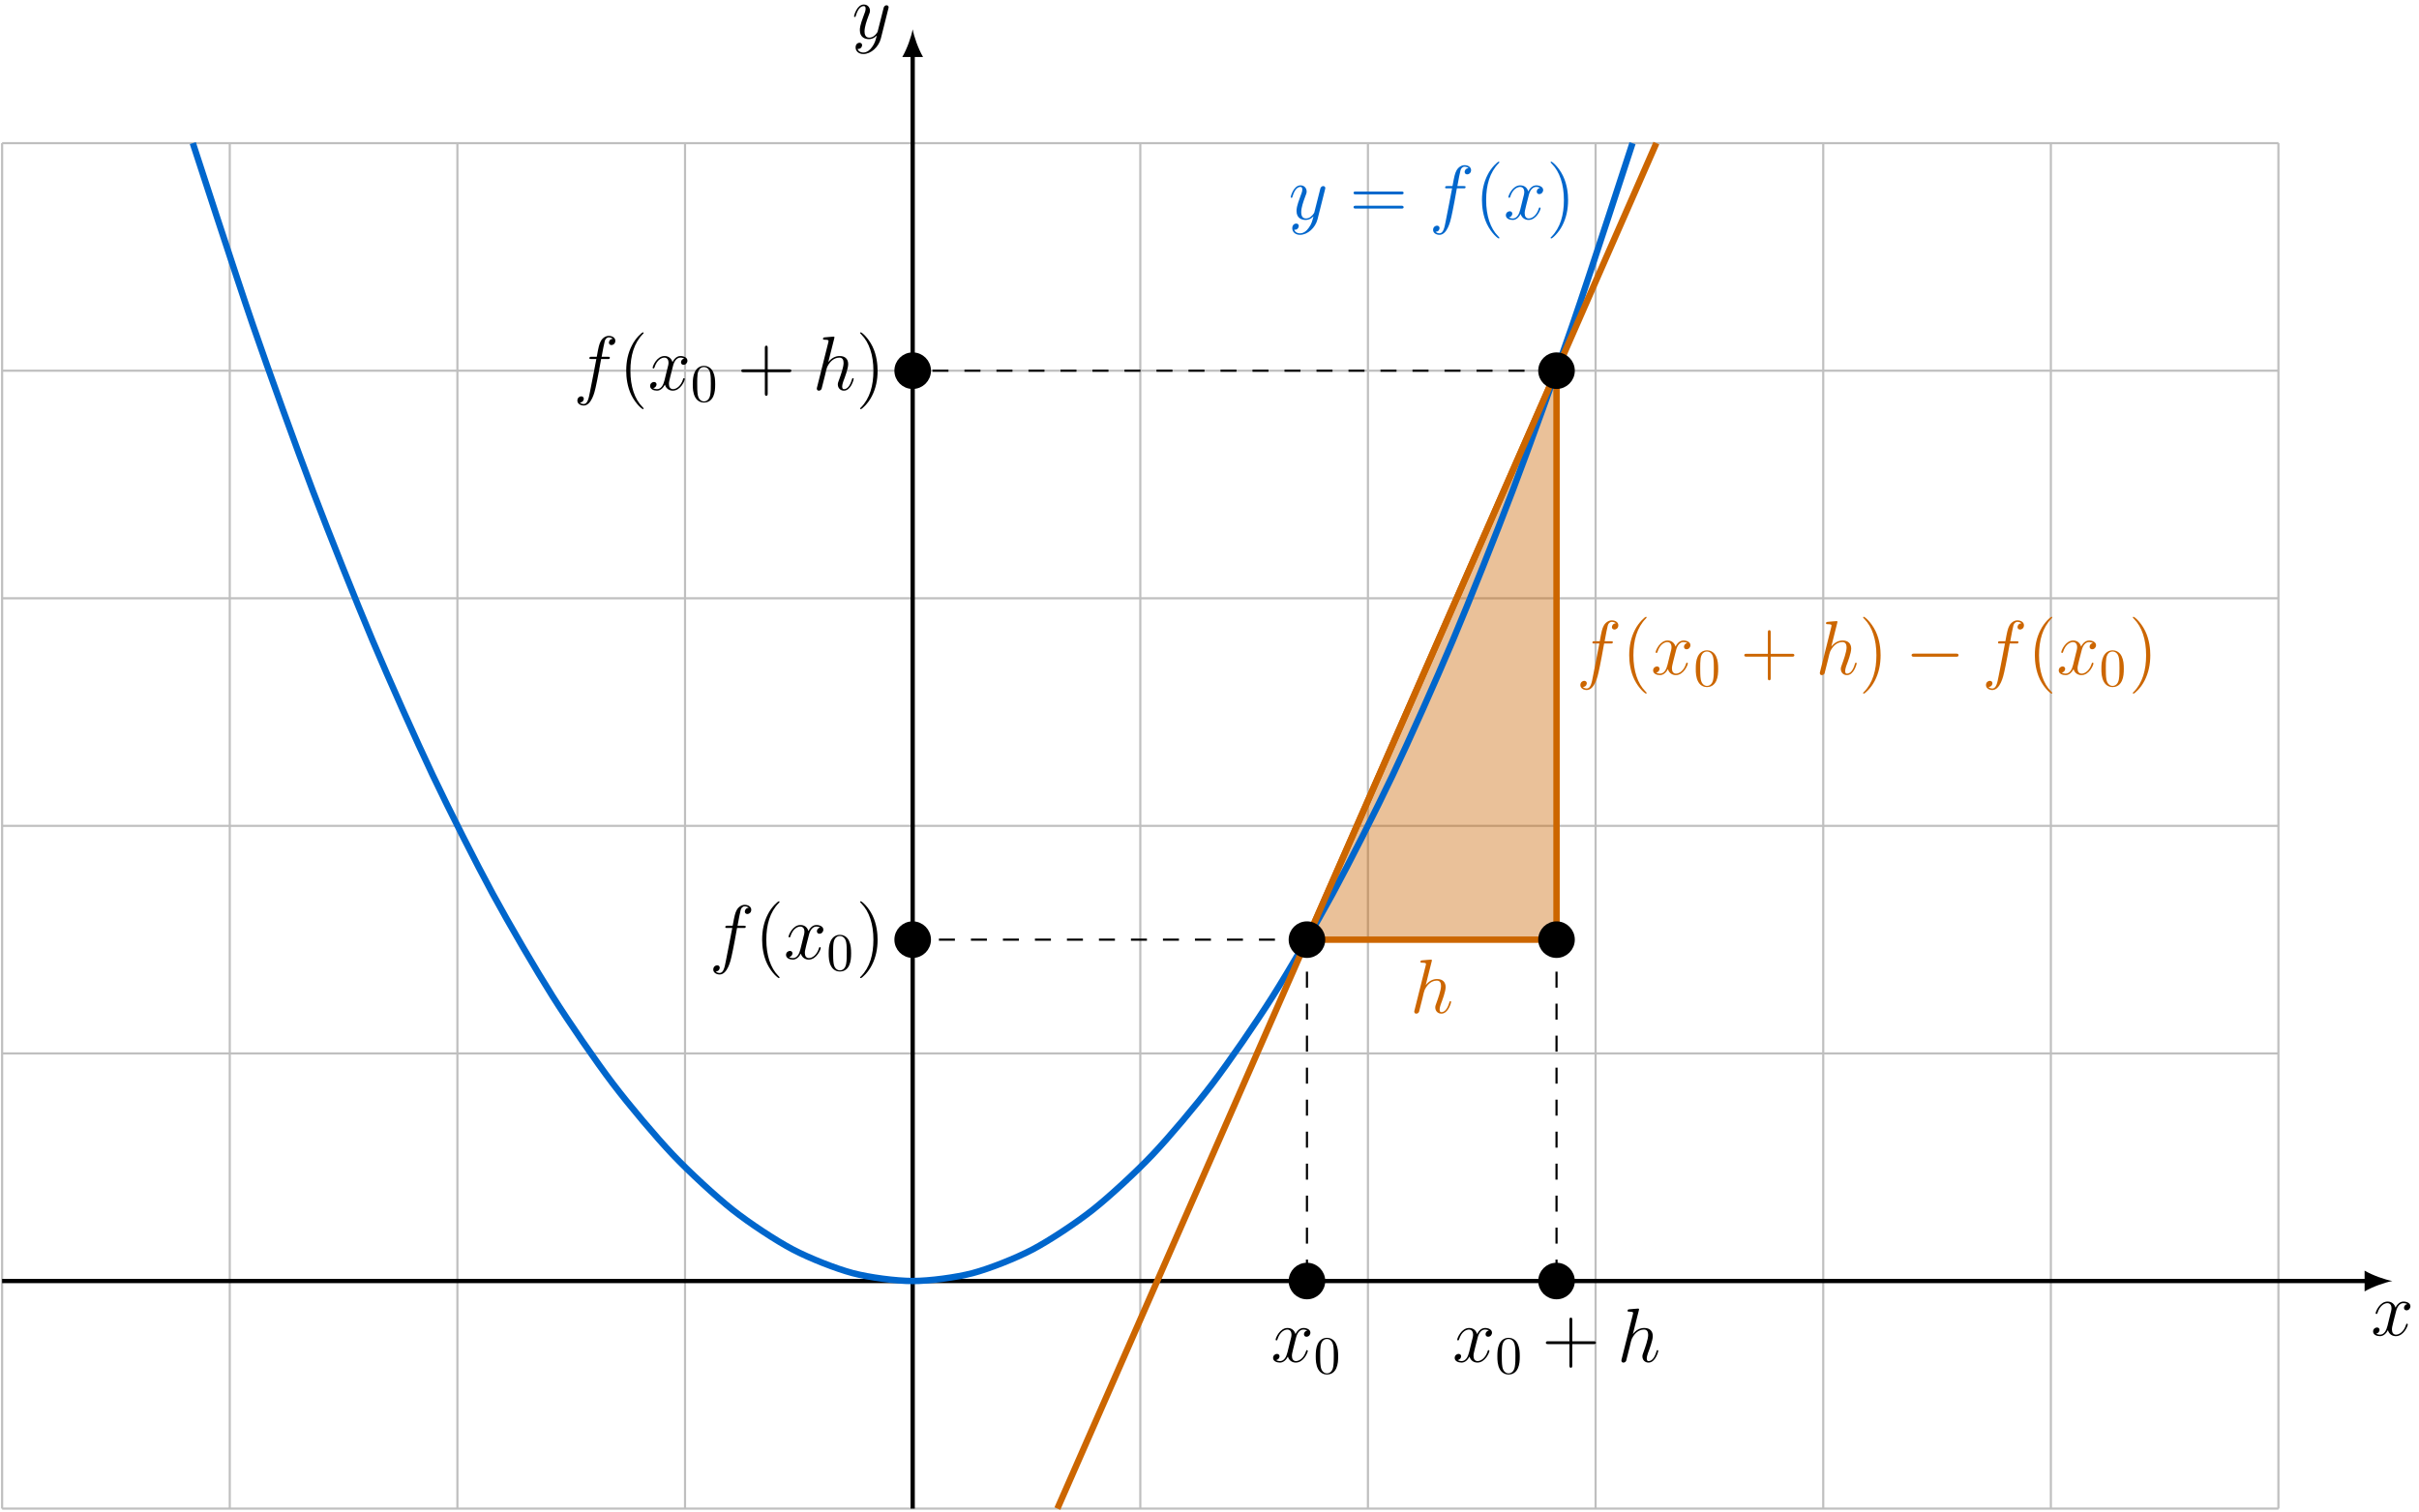 <?xml version="1.0" encoding="UTF-8"?>
<svg xmlns="http://www.w3.org/2000/svg" xmlns:xlink="http://www.w3.org/1999/xlink" width="451.842" height="282.456" viewBox="0 0 451.842 282.456">
<defs>
<g>
<g id="glyph-0-0">
<path d="M 6.797 -5.859 C 6.344 -5.766 6.172 -5.422 6.172 -5.156 C 6.172 -4.812 6.438 -4.688 6.641 -4.688 C 7.078 -4.688 7.375 -5.062 7.375 -5.453 C 7.375 -6.047 6.688 -6.328 6.078 -6.328 C 5.203 -6.328 4.719 -5.469 4.594 -5.188 C 4.266 -6.266 3.375 -6.328 3.109 -6.328 C 1.656 -6.328 0.875 -4.453 0.875 -4.125 C 0.875 -4.078 0.938 -4 1.031 -4 C 1.141 -4 1.172 -4.094 1.203 -4.141 C 1.688 -5.734 2.656 -6.031 3.062 -6.031 C 3.719 -6.031 3.844 -5.438 3.844 -5.094 C 3.844 -4.781 3.766 -4.453 3.578 -3.766 L 3.094 -1.797 C 2.891 -0.938 2.469 -0.141 1.703 -0.141 C 1.641 -0.141 1.281 -0.141 0.969 -0.328 C 1.484 -0.438 1.609 -0.859 1.609 -1.031 C 1.609 -1.312 1.391 -1.484 1.125 -1.484 C 0.781 -1.484 0.406 -1.188 0.406 -0.734 C 0.406 -0.125 1.078 0.141 1.688 0.141 C 2.375 0.141 2.875 -0.406 3.172 -0.984 C 3.406 -0.141 4.109 0.141 4.641 0.141 C 6.109 0.141 6.891 -1.734 6.891 -2.047 C 6.891 -2.125 6.828 -2.188 6.734 -2.188 C 6.609 -2.188 6.594 -2.109 6.562 -2 C 6.172 -0.734 5.328 -0.141 4.688 -0.141 C 4.188 -0.141 3.922 -0.516 3.922 -1.109 C 3.922 -1.422 3.969 -1.656 4.203 -2.594 L 4.703 -4.547 C 4.922 -5.406 5.406 -6.031 6.062 -6.031 C 6.094 -6.031 6.5 -6.031 6.797 -5.859 Z M 6.797 -5.859 "/>
</g>
<g id="glyph-0-1">
<path d="M 3.766 1.609 C 3.391 2.156 2.828 2.641 2.125 2.641 C 1.953 2.641 1.266 2.609 1.047 1.953 C 1.094 1.969 1.156 1.969 1.188 1.969 C 1.625 1.969 1.906 1.594 1.906 1.266 C 1.906 0.938 1.641 0.812 1.422 0.812 C 1.188 0.812 0.688 0.984 0.688 1.688 C 0.688 2.422 1.312 2.922 2.125 2.922 C 3.562 2.922 5 1.609 5.406 0.016 L 6.812 -5.578 C 6.828 -5.656 6.859 -5.734 6.859 -5.828 C 6.859 -6.031 6.688 -6.188 6.469 -6.188 C 6.344 -6.188 6.031 -6.125 5.922 -5.688 L 4.859 -1.484 C 4.797 -1.219 4.797 -1.188 4.672 -1.031 C 4.391 -0.625 3.922 -0.141 3.234 -0.141 C 2.422 -0.141 2.359 -0.938 2.359 -1.312 C 2.359 -2.141 2.734 -3.234 3.125 -4.281 C 3.281 -4.688 3.375 -4.891 3.375 -5.172 C 3.375 -5.781 2.938 -6.328 2.234 -6.328 C 0.922 -6.328 0.391 -4.25 0.391 -4.125 C 0.391 -4.078 0.438 -4 0.547 -4 C 0.672 -4 0.688 -4.062 0.75 -4.266 C 1.094 -5.469 1.641 -6.031 2.188 -6.031 C 2.328 -6.031 2.562 -6.031 2.562 -5.562 C 2.562 -5.188 2.406 -4.781 2.188 -4.234 C 1.484 -2.359 1.484 -1.875 1.484 -1.531 C 1.484 -0.172 2.469 0.141 3.188 0.141 C 3.594 0.141 4.109 0.016 4.625 -0.516 L 4.641 -0.5 C 4.422 0.344 4.281 0.906 3.766 1.609 Z M 3.766 1.609 "/>
</g>
<g id="glyph-0-2">
<path d="M 6.391 -5.766 C 6.688 -5.766 6.797 -5.766 6.797 -6.031 C 6.797 -6.188 6.688 -6.188 6.422 -6.188 L 5.266 -6.188 C 5.531 -7.656 5.734 -8.672 5.859 -9.141 C 5.938 -9.484 6.234 -9.812 6.609 -9.812 C 6.906 -9.812 7.219 -9.688 7.359 -9.547 C 6.797 -9.5 6.625 -9.078 6.625 -8.828 C 6.625 -8.547 6.844 -8.375 7.109 -8.375 C 7.406 -8.375 7.828 -8.625 7.828 -9.172 C 7.828 -9.766 7.234 -10.094 6.594 -10.094 C 5.984 -10.094 5.375 -9.641 5.094 -9.078 C 4.828 -8.578 4.688 -8.062 4.359 -6.188 L 3.406 -6.188 C 3.125 -6.188 2.984 -6.188 2.984 -5.922 C 2.984 -5.766 3.062 -5.766 3.359 -5.766 L 4.281 -5.766 C 4.016 -4.438 3.422 -1.188 3.094 0.344 C 2.859 1.594 2.641 2.641 1.922 2.641 C 1.875 2.641 1.469 2.641 1.203 2.359 C 1.938 2.312 1.938 1.672 1.938 1.656 C 1.938 1.375 1.719 1.203 1.453 1.203 C 1.156 1.203 0.734 1.453 0.734 2 C 0.734 2.609 1.359 2.922 1.922 2.922 C 3.391 2.922 3.984 0.297 4.141 -0.422 C 4.406 -1.516 5.109 -5.328 5.172 -5.766 Z M 6.391 -5.766 "/>
</g>
<g id="glyph-0-3">
<path d="M 4.031 -9.594 C 4.047 -9.656 4.078 -9.734 4.078 -9.812 C 4.078 -9.953 3.938 -9.953 3.906 -9.953 C 3.891 -9.953 3.188 -9.891 3.109 -9.891 C 2.875 -9.875 2.656 -9.844 2.391 -9.828 C 2.031 -9.797 1.938 -9.781 1.938 -9.531 C 1.938 -9.375 2.047 -9.375 2.25 -9.375 C 2.953 -9.375 2.969 -9.25 2.969 -9.109 C 2.969 -9.016 2.938 -8.906 2.922 -8.859 L 0.844 -0.562 C 0.781 -0.344 0.781 -0.312 0.781 -0.234 C 0.781 0.094 1.031 0.141 1.172 0.141 C 1.422 0.141 1.609 -0.047 1.672 -0.203 L 2.328 -2.797 C 2.391 -3.109 2.484 -3.406 2.547 -3.734 C 2.719 -4.328 2.719 -4.344 2.984 -4.766 C 3.25 -5.172 3.906 -6.031 5 -6.031 C 5.578 -6.031 5.781 -5.609 5.781 -5.031 C 5.781 -4.234 5.219 -2.672 4.906 -1.812 C 4.781 -1.469 4.703 -1.281 4.703 -1.016 C 4.703 -0.375 5.156 0.141 5.844 0.141 C 7.172 0.141 7.672 -1.969 7.672 -2.047 C 7.672 -2.125 7.609 -2.188 7.531 -2.188 C 7.406 -2.188 7.391 -2.141 7.312 -1.891 C 6.984 -0.75 6.453 -0.141 5.875 -0.141 C 5.734 -0.141 5.516 -0.156 5.516 -0.609 C 5.516 -0.984 5.688 -1.453 5.734 -1.609 C 6 -2.297 6.641 -3.984 6.641 -4.812 C 6.641 -5.688 6.141 -6.328 5.047 -6.328 C 4.234 -6.328 3.516 -5.938 2.922 -5.188 Z M 4.031 -9.594 "/>
</g>
<g id="glyph-1-0">
<path d="M 4.656 3.484 C 4.656 3.438 4.656 3.406 4.422 3.172 C 2.984 1.719 2.188 -0.641 2.188 -3.578 C 2.188 -6.359 2.859 -8.75 4.516 -10.438 C 4.656 -10.578 4.656 -10.594 4.656 -10.641 C 4.656 -10.734 4.594 -10.75 4.531 -10.75 C 4.344 -10.75 3.172 -9.719 2.469 -8.312 C 1.734 -6.875 1.406 -5.328 1.406 -3.578 C 1.406 -2.297 1.609 -0.594 2.359 0.953 C 3.203 2.672 4.375 3.594 4.531 3.594 C 4.594 3.594 4.656 3.578 4.656 3.484 Z M 4.656 3.484 "/>
</g>
<g id="glyph-1-1">
<path d="M 5.719 -3.312 L 9.688 -3.312 C 9.891 -3.312 10.141 -3.312 10.141 -3.578 C 10.141 -3.844 9.891 -3.844 9.688 -3.844 L 5.719 -3.844 L 5.719 -7.797 C 5.719 -8 5.719 -8.266 5.469 -8.266 C 5.188 -8.266 5.188 -8.016 5.188 -7.797 L 5.188 -3.844 L 1.234 -3.844 C 1.031 -3.844 0.781 -3.844 0.781 -3.578 C 0.781 -3.312 1.016 -3.312 1.234 -3.312 L 5.188 -3.312 L 5.188 0.641 C 5.188 0.844 5.188 1.109 5.453 1.109 C 5.719 1.109 5.719 0.859 5.719 0.641 Z M 5.719 -3.312 "/>
</g>
<g id="glyph-1-2">
<path d="M 4.047 -3.578 C 4.047 -4.656 3.906 -6.438 3.094 -8.109 C 2.25 -9.828 1.078 -10.75 0.922 -10.75 C 0.859 -10.75 0.781 -10.734 0.781 -10.641 C 0.781 -10.594 0.781 -10.578 1.031 -10.328 C 2.469 -8.875 3.266 -6.516 3.266 -3.578 C 3.266 -0.797 2.594 1.594 0.938 3.281 C 0.781 3.406 0.781 3.438 0.781 3.484 C 0.781 3.578 0.859 3.594 0.922 3.594 C 1.109 3.594 2.281 2.562 2.984 1.156 C 3.719 -0.297 4.047 -1.844 4.047 -3.578 Z M 4.047 -3.578 "/>
</g>
<g id="glyph-1-3">
<path d="M 9.688 -4.641 C 9.891 -4.641 10.141 -4.641 10.141 -4.906 C 10.141 -5.172 9.891 -5.172 9.688 -5.172 L 1.234 -5.172 C 1.031 -5.172 0.781 -5.172 0.781 -4.922 C 0.781 -4.641 1.016 -4.641 1.234 -4.641 Z M 9.688 -1.984 C 9.891 -1.984 10.141 -1.984 10.141 -2.234 C 10.141 -2.516 9.891 -2.516 9.688 -2.516 L 1.234 -2.516 C 1.031 -2.516 0.781 -2.516 0.781 -2.25 C 0.781 -1.984 1.016 -1.984 1.234 -1.984 Z M 9.688 -1.984 "/>
</g>
<g id="glyph-2-0">
<path d="M 4.578 -3.188 C 4.578 -3.984 4.531 -4.781 4.188 -5.516 C 3.734 -6.484 2.906 -6.641 2.5 -6.641 C 1.891 -6.641 1.172 -6.375 0.75 -5.453 C 0.438 -4.766 0.391 -3.984 0.391 -3.188 C 0.391 -2.438 0.422 -1.547 0.844 -0.781 C 1.266 0.016 2 0.219 2.484 0.219 C 3.016 0.219 3.781 0.016 4.219 -0.938 C 4.531 -1.625 4.578 -2.406 4.578 -3.188 Z M 2.484 0 C 2.094 0 1.5 -0.25 1.328 -1.203 C 1.219 -1.797 1.219 -2.719 1.219 -3.312 C 1.219 -3.953 1.219 -4.609 1.297 -5.141 C 1.484 -6.328 2.234 -6.422 2.484 -6.422 C 2.812 -6.422 3.469 -6.234 3.656 -5.25 C 3.766 -4.688 3.766 -3.938 3.766 -3.312 C 3.766 -2.562 3.766 -1.891 3.656 -1.25 C 3.5 -0.297 2.938 0 2.484 0 Z M 2.484 0 "/>
</g>
<g id="glyph-3-0">
<path d="M 9.453 -3.297 C 9.703 -3.297 9.953 -3.297 9.953 -3.578 C 9.953 -3.875 9.703 -3.875 9.453 -3.875 L 1.688 -3.875 C 1.453 -3.875 1.188 -3.875 1.188 -3.578 C 1.188 -3.297 1.453 -3.297 1.688 -3.297 Z M 9.453 -3.297 "/>
</g>
</g>
<clipPath id="clip-0">
<path clip-rule="nonzero" d="M 0 26 L 426 26 L 426 282.457 L 0 282.457 Z M 0 26 "/>
</clipPath>
<clipPath id="clip-1">
<path clip-rule="nonzero" d="M 170 9 L 171 9 L 171 282.457 L 170 282.457 Z M 170 9 "/>
</clipPath>
<clipPath id="clip-2">
<path clip-rule="nonzero" d="M 180 9 L 327 9 L 327 282.457 L 180 282.457 Z M 180 9 "/>
</clipPath>
</defs>
<g clip-path="url(#clip-0)">
<path fill="none" stroke-width="0.399" stroke-linecap="butt" stroke-linejoin="miter" stroke="rgb(75%, 75%, 75%)" stroke-opacity="1" stroke-miterlimit="10" d="M -170.082 -42.518 L 255.121 -42.518 M -170.082 0.001 L 255.121 0.001 M -170.082 42.521 L 255.121 42.521 M -170.082 85.04 L 255.121 85.04 M -170.082 127.56 L 255.121 127.56 M -170.082 170.079 L 255.121 170.079 M -170.082 212.587 L 255.121 212.587 M -170.082 -42.518 L -170.082 212.603 M -127.559 -42.518 L -127.559 212.603 M -85.04 -42.518 L -85.04 212.603 M -42.52 -42.518 L -42.52 212.603 M -0 -42.518 L -0 212.603 M 42.519 -42.518 L 42.519 212.603 M 85.039 -42.518 L 85.039 212.603 M 127.562 -42.518 L 127.562 212.603 M 170.082 -42.518 L 170.082 212.603 M 212.601 -42.518 L 212.601 212.603 M 255.105 -42.518 L 255.105 212.603 " transform="matrix(1, 0, 0, -1, 170.477, 239.337)"/>
</g>
<path fill="none" stroke-width="0.399" stroke-linecap="butt" stroke-linejoin="miter" stroke="rgb(0%, 0%, 0%)" stroke-opacity="1" stroke-dasharray="2.989 2.989" stroke-miterlimit="10" d="M 73.648 63.778 L 73.648 0.001 " transform="matrix(1, 0, 0, -1, 170.477, 239.337)"/>
<path fill="none" stroke-width="0.399" stroke-linecap="butt" stroke-linejoin="miter" stroke="rgb(0%, 0%, 0%)" stroke-opacity="1" stroke-dasharray="2.989 2.989" stroke-miterlimit="10" d="M 120.265 63.778 L 120.265 0.001 " transform="matrix(1, 0, 0, -1, 170.477, 239.337)"/>
<path fill="none" stroke-width="0.399" stroke-linecap="butt" stroke-linejoin="miter" stroke="rgb(0%, 0%, 0%)" stroke-opacity="1" stroke-dasharray="2.989 2.989" stroke-miterlimit="10" d="M 120.265 170.079 L -0 170.079 " transform="matrix(1, 0, 0, -1, 170.477, 239.337)"/>
<path fill="none" stroke-width="0.399" stroke-linecap="butt" stroke-linejoin="miter" stroke="rgb(0%, 0%, 0%)" stroke-opacity="1" stroke-dasharray="2.989 2.989" stroke-miterlimit="10" d="M 73.648 63.778 L -0 63.778 " transform="matrix(1, 0, 0, -1, 170.477, 239.337)"/>
<path fill="none" stroke-width="0.797" stroke-linecap="butt" stroke-linejoin="miter" stroke="rgb(0%, 0%, 0%)" stroke-opacity="1" stroke-miterlimit="10" d="M -170.082 0.001 L 271.718 0.001 " transform="matrix(1, 0, 0, -1, 170.477, 239.337)"/>
<path fill-rule="nonzero" fill="rgb(0%, 0%, 0%)" fill-opacity="1" d="M 446.859 239.336 C 445.477 239.078 443.23 238.301 441.68 237.395 L 441.68 241.281 C 443.23 240.375 445.477 239.598 446.859 239.336 "/>
<g fill="rgb(0%, 0%, 0%)" fill-opacity="1">
<use xlink:href="#glyph-0-0" x="442.864" y="249.499"/>
</g>
<g clip-path="url(#clip-1)">
<path fill="none" stroke-width="0.797" stroke-linecap="butt" stroke-linejoin="miter" stroke="rgb(0%, 0%, 0%)" stroke-opacity="1" stroke-miterlimit="10" d="M -0 -42.518 L -0 229.2 " transform="matrix(1, 0, 0, -1, 170.477, 239.337)"/>
</g>
<path fill-rule="nonzero" fill="rgb(0%, 0%, 0%)" fill-opacity="1" d="M 170.477 5.477 C 170.219 6.855 169.441 9.102 168.535 10.656 L 172.418 10.656 C 171.512 9.102 170.734 6.855 170.477 5.477 "/>
<g fill="rgb(0%, 0%, 0%)" fill-opacity="1">
<use xlink:href="#glyph-0-1" x="159.128" y="7.173"/>
</g>
<path fill-rule="nonzero" fill="rgb(79.999%, 39.983%, 0%)" fill-opacity="0.4" stroke-width="1.196" stroke-linecap="butt" stroke-linejoin="miter" stroke="rgb(79.999%, 39.983%, 0%)" stroke-opacity="1" stroke-miterlimit="10" d="M 73.648 63.778 L 120.265 63.778 L 120.265 170.079 Z M 73.648 63.778 " transform="matrix(1, 0, 0, -1, 170.477, 239.337)"/>
<path fill="none" stroke-width="1.196" stroke-linecap="butt" stroke-linejoin="miter" stroke="rgb(0%, 40.015%, 79.999%)" stroke-opacity="1" stroke-miterlimit="10" d="M -134.461 212.599 C -134.461 212.599 -126.364 187.657 -123.254 178.646 C -120.145 169.63 -115.161 155.833 -112.051 147.642 C -108.942 139.446 -103.954 126.962 -100.844 119.587 C -97.735 112.216 -92.75 101.044 -89.641 94.489 C -86.532 87.935 -81.547 78.079 -78.438 72.345 C -75.329 66.61 -70.34 58.067 -67.231 53.153 C -64.122 48.235 -59.137 41.009 -56.028 36.911 C -52.918 32.814 -47.93 26.899 -44.821 23.622 C -41.711 20.345 -36.727 15.747 -33.618 13.29 C -30.508 10.829 -25.52 7.544 -22.411 5.907 C -19.301 4.267 -14.317 2.298 -11.207 1.478 C -8.098 0.657 -3.11 0.001 -0 0.001 C 3.109 0.001 8.093 0.657 11.203 1.474 C 14.312 2.294 19.3 4.267 22.41 5.903 C 25.515 7.544 30.503 10.825 33.613 13.286 C 36.722 15.743 41.707 20.341 44.816 23.618 C 47.925 26.896 52.914 32.81 56.023 36.907 C 59.132 41.001 64.117 48.228 67.226 53.146 C 70.335 58.06 75.324 66.603 78.433 72.337 C 81.543 78.071 86.527 87.927 89.636 94.482 C 92.746 101.036 97.734 112.204 100.843 119.579 C 103.953 126.954 108.937 139.435 112.046 147.63 C 115.156 155.821 120.144 169.618 123.253 178.634 C 126.363 187.646 134.457 212.587 134.457 212.587 " transform="matrix(1, 0, 0, -1, 170.477, 239.337)"/>
<g clip-path="url(#clip-2)">
<path fill="none" stroke-width="1.196" stroke-linecap="butt" stroke-linejoin="miter" stroke="rgb(79.999%, 39.983%, 0%)" stroke-opacity="1" stroke-miterlimit="10" d="M 27.031 -42.522 C 27.031 -42.522 30.398 -34.843 31.691 -31.89 C 32.984 -28.94 35.058 -24.21 36.355 -21.261 C 37.648 -18.311 39.722 -13.581 41.015 -10.632 C 42.308 -7.683 44.382 -2.952 45.675 -0.003 C 46.968 2.95 49.046 7.681 50.339 10.63 C 51.632 13.579 53.707 18.31 55 21.259 C 56.293 24.208 58.367 28.939 59.664 31.888 C 60.957 34.837 63.031 39.567 64.324 42.521 C 65.617 45.47 67.691 50.2 68.984 53.15 C 70.277 56.099 72.355 60.829 73.648 63.778 C 74.941 66.728 77.015 71.458 78.308 74.407 C 79.601 77.36 81.675 82.091 82.968 85.04 C 84.265 87.989 86.339 92.72 87.632 95.669 C 88.925 98.618 91 103.349 92.293 106.298 C 93.585 109.247 95.66 113.978 96.957 116.931 C 98.25 119.88 100.324 124.61 101.617 127.56 C 102.91 130.509 104.984 135.239 106.277 138.189 C 107.574 141.138 109.648 145.868 110.941 148.821 C 112.234 151.771 114.308 156.501 115.601 159.45 C 116.894 162.399 118.968 167.13 120.265 170.079 C 121.558 173.028 123.632 177.759 124.925 180.708 C 126.218 183.661 128.293 188.392 129.585 191.341 C 130.878 194.29 132.957 199.021 134.25 201.97 C 135.543 204.919 138.91 212.599 138.91 212.599 " transform="matrix(1, 0, 0, -1, 170.477, 239.337)"/>
</g>
<path fill-rule="nonzero" fill="rgb(0%, 0%, 0%)" fill-opacity="1" stroke-width="1.196" stroke-linecap="butt" stroke-linejoin="miter" stroke="rgb(0%, 0%, 0%)" stroke-opacity="1" stroke-miterlimit="10" d="M 76.464 63.778 C 76.464 65.337 75.203 66.599 73.648 66.599 C 72.089 66.599 70.828 65.337 70.828 63.778 C 70.828 62.224 72.089 60.962 73.648 60.962 C 75.203 60.962 76.464 62.224 76.464 63.778 Z M 76.464 63.778 " transform="matrix(1, 0, 0, -1, 170.477, 239.337)"/>
<path fill-rule="nonzero" fill="rgb(0%, 0%, 0%)" fill-opacity="1" stroke-width="1.196" stroke-linecap="butt" stroke-linejoin="miter" stroke="rgb(0%, 0%, 0%)" stroke-opacity="1" stroke-miterlimit="10" d="M 123.082 63.778 C 123.082 65.337 121.82 66.599 120.265 66.599 C 118.707 66.599 117.445 65.337 117.445 63.778 C 117.445 62.224 118.707 60.962 120.265 60.962 C 121.82 60.962 123.082 62.224 123.082 63.778 Z M 123.082 63.778 " transform="matrix(1, 0, 0, -1, 170.477, 239.337)"/>
<path fill-rule="nonzero" fill="rgb(0%, 0%, 0%)" fill-opacity="1" stroke-width="1.196" stroke-linecap="butt" stroke-linejoin="miter" stroke="rgb(0%, 0%, 0%)" stroke-opacity="1" stroke-miterlimit="10" d="M 123.082 170.079 C 123.082 171.638 121.82 172.899 120.265 172.899 C 118.707 172.899 117.445 171.638 117.445 170.079 C 117.445 168.524 118.707 167.263 120.265 167.263 C 121.82 167.263 123.082 168.524 123.082 170.079 Z M 123.082 170.079 " transform="matrix(1, 0, 0, -1, 170.477, 239.337)"/>
<path fill-rule="nonzero" fill="rgb(0%, 0%, 0%)" fill-opacity="1" stroke-width="1.196" stroke-linecap="butt" stroke-linejoin="miter" stroke="rgb(0%, 0%, 0%)" stroke-opacity="1" stroke-miterlimit="10" d="M 2.82 63.778 C 2.82 65.337 1.558 66.599 -0 66.599 C -1.555 66.599 -2.817 65.337 -2.817 63.778 C -2.817 62.224 -1.555 60.962 -0 60.962 C 1.558 60.962 2.82 62.224 2.82 63.778 Z M 2.82 63.778 " transform="matrix(1, 0, 0, -1, 170.477, 239.337)"/>
<path fill-rule="nonzero" fill="rgb(0%, 0%, 0%)" fill-opacity="1" stroke-width="1.196" stroke-linecap="butt" stroke-linejoin="miter" stroke="rgb(0%, 0%, 0%)" stroke-opacity="1" stroke-miterlimit="10" d="M 2.82 170.079 C 2.82 171.638 1.558 172.899 -0 172.899 C -1.555 172.899 -2.817 171.638 -2.817 170.079 C -2.817 168.524 -1.555 167.263 -0 167.263 C 1.558 167.263 2.82 168.524 2.82 170.079 Z M 2.82 170.079 " transform="matrix(1, 0, 0, -1, 170.477, 239.337)"/>
<path fill-rule="nonzero" fill="rgb(0%, 0%, 0%)" fill-opacity="1" stroke-width="1.196" stroke-linecap="butt" stroke-linejoin="miter" stroke="rgb(0%, 0%, 0%)" stroke-opacity="1" stroke-miterlimit="10" d="M 76.464 0.001 C 76.464 1.556 75.203 2.817 73.648 2.817 C 72.089 2.817 70.828 1.556 70.828 0.001 C 70.828 -1.558 72.089 -2.819 73.648 -2.819 C 75.203 -2.819 76.464 -1.558 76.464 0.001 Z M 76.464 0.001 " transform="matrix(1, 0, 0, -1, 170.477, 239.337)"/>
<path fill-rule="nonzero" fill="rgb(0%, 0%, 0%)" fill-opacity="1" stroke-width="1.196" stroke-linecap="butt" stroke-linejoin="miter" stroke="rgb(0%, 0%, 0%)" stroke-opacity="1" stroke-miterlimit="10" d="M 123.082 0.001 C 123.082 1.556 121.82 2.817 120.265 2.817 C 118.707 2.817 117.445 1.556 117.445 0.001 C 117.445 -1.558 118.707 -2.819 120.265 -2.819 C 121.82 -2.819 123.082 -1.558 123.082 0.001 Z M 123.082 0.001 " transform="matrix(1, 0, 0, -1, 170.477, 239.337)"/>
<g fill="rgb(79.999%, 39.983%, 0%)" fill-opacity="1">
<use xlink:href="#glyph-0-2" x="294.459" y="125.995"/>
</g>
<g fill="rgb(79.999%, 39.983%, 0%)" fill-opacity="1">
<use xlink:href="#glyph-1-0" x="302.915" y="125.995"/>
</g>
<g fill="rgb(79.999%, 39.983%, 0%)" fill-opacity="1">
<use xlink:href="#glyph-0-0" x="308.378" y="125.995"/>
</g>
<g fill="rgb(79.999%, 39.983%, 0%)" fill-opacity="1">
<use xlink:href="#glyph-2-0" x="316.36" y="128.147"/>
</g>
<g fill="rgb(79.999%, 39.983%, 0%)" fill-opacity="1">
<use xlink:href="#glyph-1-1" x="325.028" y="125.995"/>
</g>
<g fill="rgb(79.999%, 39.983%, 0%)" fill-opacity="1">
<use xlink:href="#glyph-0-3" x="339.141" y="125.995"/>
</g>
<g fill="rgb(79.999%, 39.983%, 0%)" fill-opacity="1">
<use xlink:href="#glyph-1-2" x="347.228" y="125.995"/>
</g>
<g fill="rgb(79.999%, 39.983%, 0%)" fill-opacity="1">
<use xlink:href="#glyph-3-0" x="355.878" y="125.995"/>
</g>
<g fill="rgb(79.999%, 39.983%, 0%)" fill-opacity="1">
<use xlink:href="#glyph-0-2" x="370.225" y="125.995"/>
</g>
<g fill="rgb(79.999%, 39.983%, 0%)" fill-opacity="1">
<use xlink:href="#glyph-1-0" x="378.68" y="125.995"/>
</g>
<g fill="rgb(79.999%, 39.983%, 0%)" fill-opacity="1">
<use xlink:href="#glyph-0-0" x="384.143" y="125.995"/>
</g>
<g fill="rgb(79.999%, 39.983%, 0%)" fill-opacity="1">
<use xlink:href="#glyph-2-0" x="392.125" y="128.147"/>
</g>
<g fill="rgb(79.999%, 39.983%, 0%)" fill-opacity="1">
<use xlink:href="#glyph-1-2" x="397.605" y="125.995"/>
</g>
<g fill="rgb(0%, 40.015%, 79.999%)" fill-opacity="1">
<use xlink:href="#glyph-0-1" x="240.694" y="40.955"/>
</g>
<g fill="rgb(0%, 40.015%, 79.999%)" fill-opacity="1">
<use xlink:href="#glyph-1-3" x="252.043" y="40.955"/>
</g>
<g fill="rgb(0%, 40.015%, 79.999%)" fill-opacity="1">
<use xlink:href="#glyph-0-2" x="266.953" y="40.955"/>
</g>
<g fill="rgb(0%, 40.015%, 79.999%)" fill-opacity="1">
<use xlink:href="#glyph-1-0" x="275.409" y="40.955"/>
</g>
<g fill="rgb(0%, 40.015%, 79.999%)" fill-opacity="1">
<use xlink:href="#glyph-0-0" x="280.872" y="40.955"/>
</g>
<g fill="rgb(0%, 40.015%, 79.999%)" fill-opacity="1">
<use xlink:href="#glyph-1-2" x="288.854" y="40.955"/>
</g>
<g fill="rgb(79.999%, 39.983%, 0%)" fill-opacity="1">
<use xlink:href="#glyph-0-3" x="263.388" y="189.239"/>
</g>
<g fill="rgb(0%, 0%, 0%)" fill-opacity="1">
<use xlink:href="#glyph-0-2" x="107.11" y="72.845"/>
</g>
<g fill="rgb(0%, 0%, 0%)" fill-opacity="1">
<use xlink:href="#glyph-1-0" x="115.565" y="72.845"/>
</g>
<g fill="rgb(0%, 0%, 0%)" fill-opacity="1">
<use xlink:href="#glyph-0-0" x="121.028" y="72.845"/>
</g>
<g fill="rgb(0%, 0%, 0%)" fill-opacity="1">
<use xlink:href="#glyph-2-0" x="129.011" y="74.997"/>
</g>
<g fill="rgb(0%, 0%, 0%)" fill-opacity="1">
<use xlink:href="#glyph-1-1" x="137.678" y="72.845"/>
</g>
<g fill="rgb(0%, 0%, 0%)" fill-opacity="1">
<use xlink:href="#glyph-0-3" x="151.792" y="72.845"/>
</g>
<g fill="rgb(0%, 0%, 0%)" fill-opacity="1">
<use xlink:href="#glyph-1-2" x="159.878" y="72.845"/>
</g>
<g fill="rgb(0%, 0%, 0%)" fill-opacity="1">
<use xlink:href="#glyph-0-2" x="132.498" y="179.144"/>
</g>
<g fill="rgb(0%, 0%, 0%)" fill-opacity="1">
<use xlink:href="#glyph-1-0" x="140.953" y="179.144"/>
</g>
<g fill="rgb(0%, 0%, 0%)" fill-opacity="1">
<use xlink:href="#glyph-0-0" x="146.416" y="179.144"/>
</g>
<g fill="rgb(0%, 0%, 0%)" fill-opacity="1">
<use xlink:href="#glyph-2-0" x="154.399" y="181.296"/>
</g>
<g fill="rgb(0%, 0%, 0%)" fill-opacity="1">
<use xlink:href="#glyph-1-2" x="159.878" y="179.144"/>
</g>
<g fill="rgb(0%, 0%, 0%)" fill-opacity="1">
<use xlink:href="#glyph-0-0" x="237.393" y="254.436"/>
</g>
<g fill="rgb(0%, 0%, 0%)" fill-opacity="1">
<use xlink:href="#glyph-2-0" x="245.375" y="256.588"/>
</g>
<g fill="rgb(0%, 0%, 0%)" fill-opacity="1">
<use xlink:href="#glyph-0-0" x="271.315" y="254.436"/>
</g>
<g fill="rgb(0%, 0%, 0%)" fill-opacity="1">
<use xlink:href="#glyph-2-0" x="279.298" y="256.588"/>
</g>
<g fill="rgb(0%, 0%, 0%)" fill-opacity="1">
<use xlink:href="#glyph-1-1" x="287.965" y="254.436"/>
</g>
<g fill="rgb(0%, 0%, 0%)" fill-opacity="1">
<use xlink:href="#glyph-0-3" x="302.079" y="254.436"/>
</g>
</svg>
